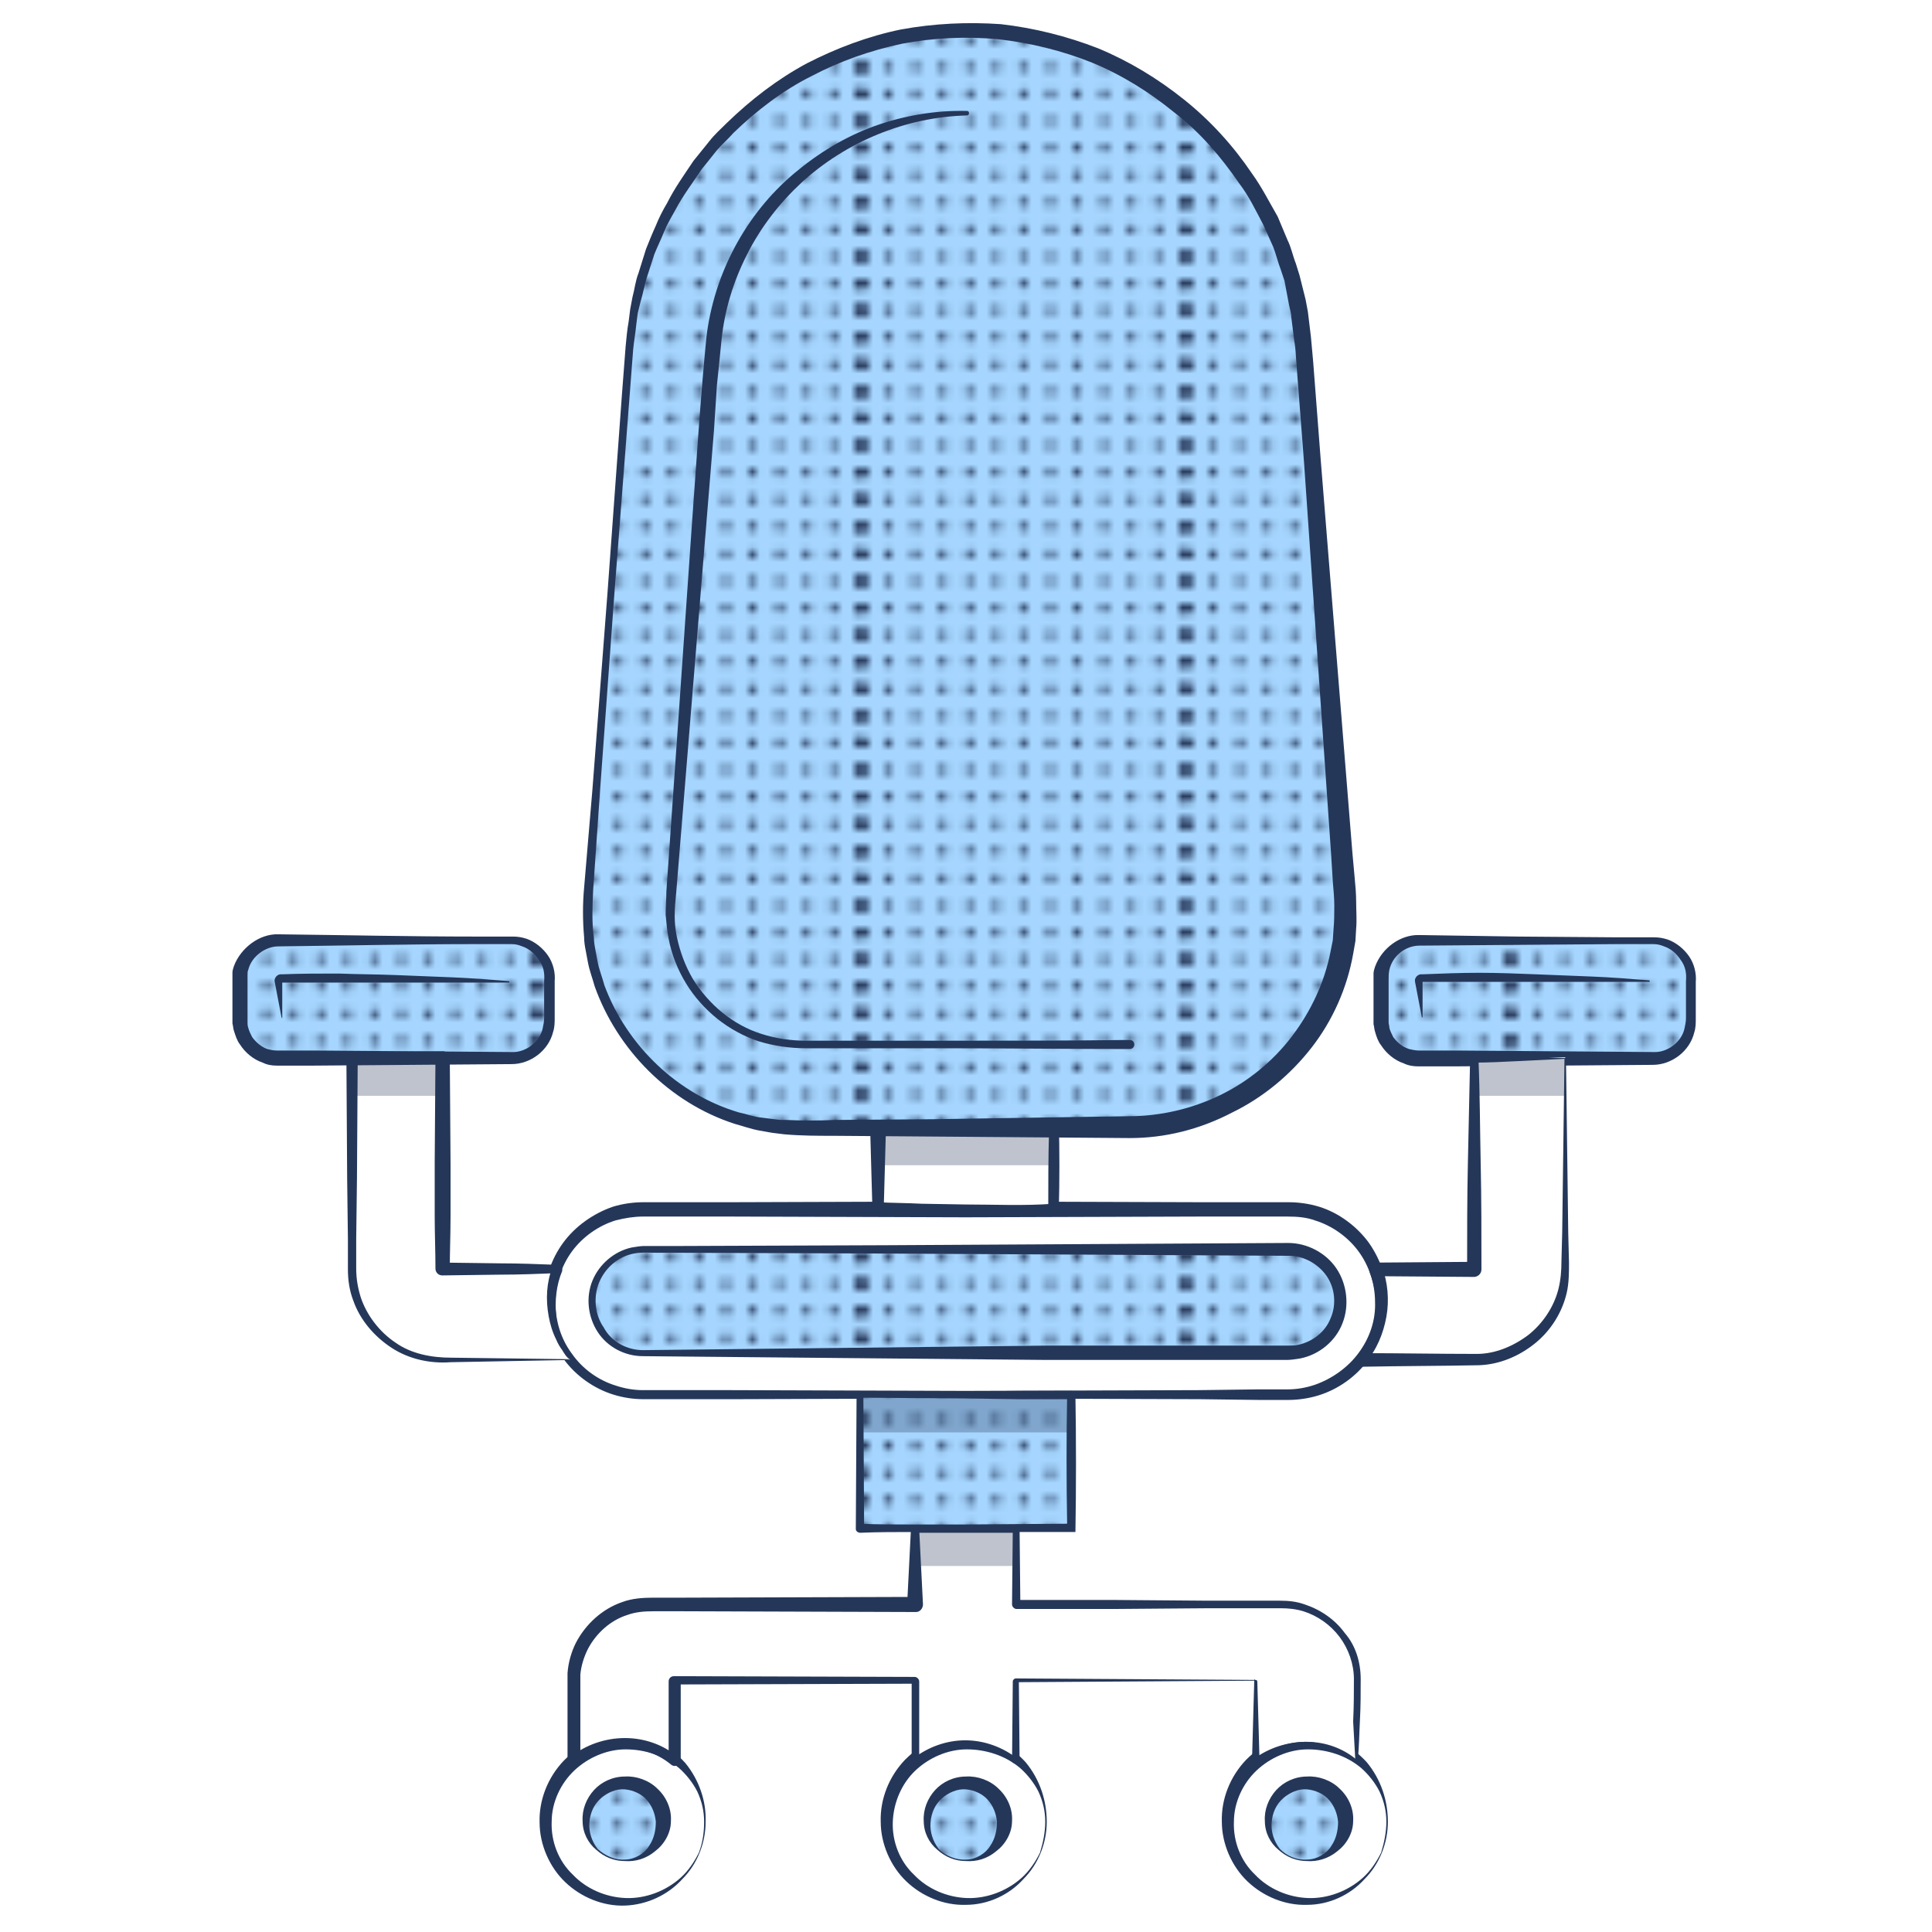 <?xml version="1.0" encoding="utf-8"?>
<!-- Generator: Adobe Illustrator 22.1.0, SVG Export Plug-In . SVG Version: 6.00 Build 0)  -->
<svg version="1.1" id="Layer_1" xmlns="http://www.w3.org/2000/svg" xmlns:xlink="http://www.w3.org/1999/xlink" x="0px" y="0px"
	 viewBox="0 0 256 256" style="enable-background:new 0 0 256 256;" xml:space="preserve">
<style type="text/css">
	.st0{fill:none;}
	.st1{fill:#253759;}
	.st2{clip-path:url(#SVGID_2_);fill:#253759;}
	.st3{clip-path:url(#SVGID_4_);fill:#253759;}
	.st4{fill:#FFFFFF;}
	.st5{fill:#A6D6FF;}
	.st6{fill:url(#SVGID_7_);}
	.st7{fill:url(#SVGID_8_);}
	.st8{fill:url(#SVGID_9_);}
	.st9{fill:url(#SVGID_10_);}
	.st10{fill:url(#SVGID_11_);}
	.st11{fill:url(#SVGID_12_);}
	.st12{opacity:0.3;fill:#253759;}
	.st13{fill:url(#SVGID_13_);}
	.st14{fill:url(#SVGID_14_);}
</style>
<pattern  x="-1656" y="-276" width="42.9" height="43" patternUnits="userSpaceOnUse" id="New_Pattern_Swatch_1" viewBox="43 -43 42.9 43" style="overflow:visible;">
	<g>
		<rect x="43" y="-43" class="st0" width="42.9" height="43"/>
		<g>
			<g>
				<circle class="st1" cx="85.9" cy="-41.2" r="0.6"/>
				<circle class="st1" cx="85.9" cy="-37.6" r="0.6"/>
				<circle class="st1" cx="85.9" cy="-34" r="0.6"/>
				<circle class="st1" cx="85.9" cy="-30.4" r="0.6"/>
				<circle class="st1" cx="85.9" cy="-26.9" r="0.6"/>
				<circle class="st1" cx="85.9" cy="-23.3" r="0.6"/>
				<circle class="st1" cx="85.9" cy="-19.7" r="0.6"/>
				<circle class="st1" cx="85.9" cy="-16.1" r="0.6"/>
				<circle class="st1" cx="85.9" cy="-12.6" r="0.6"/>
				<circle class="st1" cx="85.9" cy="-9" r="0.6"/>
				<circle class="st1" cx="85.9" cy="-5.4" r="0.6"/>
				<circle class="st1" cx="85.9" cy="-1.8" r="0.6"/>
				<circle class="st1" cx="85.8" cy="-41.2" r="0.6"/>
				<circle class="st1" cx="85.8" cy="-37.6" r="0.6"/>
				<circle class="st1" cx="85.8" cy="-34" r="0.6"/>
				<circle class="st1" cx="85.8" cy="-30.4" r="0.6"/>
				<circle class="st1" cx="85.8" cy="-26.9" r="0.6"/>
				<circle class="st1" cx="85.8" cy="-23.3" r="0.6"/>
				<circle class="st1" cx="85.8" cy="-19.7" r="0.6"/>
				<circle class="st1" cx="85.8" cy="-16.1" r="0.6"/>
				<circle class="st1" cx="85.8" cy="-12.6" r="0.6"/>
				<circle class="st1" cx="85.8" cy="-9" r="0.6"/>
				<circle class="st1" cx="85.8" cy="-5.4" r="0.6"/>
				<circle class="st1" cx="85.8" cy="-1.8" r="0.6"/>
			</g>
			<g>
				<defs>
					<rect id="SVGID_1_" x="85.8" y="-43" width="43" height="43"/>
				</defs>
				<clipPath id="SVGID_2_">
					<use xlink:href="#SVGID_1_"  style="overflow:visible;"/>
				</clipPath>
				<circle class="st2" cx="85.8" cy="-41.2" r="0.6"/>
				<circle class="st2" cx="85.8" cy="-37.6" r="0.6"/>
				<circle class="st2" cx="85.8" cy="-34" r="0.6"/>
				<circle class="st2" cx="85.8" cy="-30.4" r="0.6"/>
				<circle class="st2" cx="85.8" cy="-26.9" r="0.6"/>
				<circle class="st2" cx="85.8" cy="-23.3" r="0.6"/>
				<circle class="st2" cx="85.8" cy="-19.7" r="0.6"/>
				<circle class="st2" cx="85.8" cy="-16.1" r="0.6"/>
				<circle class="st2" cx="85.8" cy="-12.6" r="0.6"/>
				<circle class="st2" cx="85.8" cy="-9" r="0.6"/>
				<circle class="st2" cx="85.8" cy="-5.4" r="0.6"/>
				<circle class="st2" cx="85.8" cy="-1.8" r="0.6"/>
				<circle class="st2" cx="85.7" cy="-41.2" r="0.6"/>
				<circle class="st2" cx="85.7" cy="-37.6" r="0.6"/>
				<circle class="st2" cx="85.7" cy="-34" r="0.6"/>
				<circle class="st2" cx="85.7" cy="-30.4" r="0.6"/>
				<circle class="st2" cx="85.7" cy="-26.9" r="0.6"/>
				<circle class="st2" cx="85.7" cy="-23.3" r="0.6"/>
				<circle class="st2" cx="85.7" cy="-19.7" r="0.6"/>
				<circle class="st2" cx="85.7" cy="-16.1" r="0.6"/>
				<circle class="st2" cx="85.7" cy="-12.6" r="0.6"/>
				<circle class="st2" cx="85.7" cy="-9" r="0.6"/>
				<circle class="st2" cx="85.7" cy="-5.4" r="0.6"/>
				<circle class="st2" cx="85.7" cy="-1.8" r="0.6"/>
			</g>
		</g>
		<g>
			<g>
				<circle class="st1" cx="85.9" cy="-41.2" r="0.6"/>
				<circle class="st1" cx="85.9" cy="-37.6" r="0.6"/>
				<circle class="st1" cx="85.9" cy="-34" r="0.6"/>
				<circle class="st1" cx="85.9" cy="-30.4" r="0.6"/>
				<circle class="st1" cx="85.9" cy="-26.9" r="0.6"/>
				<circle class="st1" cx="85.9" cy="-23.3" r="0.6"/>
				<circle class="st1" cx="85.9" cy="-19.7" r="0.6"/>
				<circle class="st1" cx="85.9" cy="-16.1" r="0.6"/>
				<circle class="st1" cx="85.9" cy="-12.6" r="0.6"/>
				<circle class="st1" cx="85.9" cy="-9" r="0.6"/>
				<circle class="st1" cx="85.9" cy="-5.4" r="0.6"/>
				<circle class="st1" cx="85.9" cy="-1.8" r="0.6"/>
				<circle class="st1" cx="43" cy="-41.2" r="0.6"/>
				<circle class="st1" cx="46.5" cy="-41.2" r="0.6"/>
				<circle class="st1" cx="50.1" cy="-41.2" r="0.6"/>
				<circle class="st1" cx="53.7" cy="-41.2" r="0.6"/>
				<circle class="st1" cx="43" cy="-37.6" r="0.6"/>
				<circle class="st1" cx="46.5" cy="-37.6" r="0.6"/>
				<circle class="st1" cx="50.1" cy="-37.6" r="0.6"/>
				<circle class="st1" cx="53.7" cy="-37.6" r="0.6"/>
				<circle class="st1" cx="43" cy="-34" r="0.6"/>
				<circle class="st1" cx="46.5" cy="-34" r="0.6"/>
				<circle class="st1" cx="50.1" cy="-34" r="0.6"/>
				<circle class="st1" cx="53.7" cy="-34" r="0.6"/>
				<circle class="st1" cx="43" cy="-30.4" r="0.6"/>
				<circle class="st1" cx="46.5" cy="-30.4" r="0.6"/>
				<circle class="st1" cx="50.1" cy="-30.4" r="0.6"/>
				<circle class="st1" cx="53.7" cy="-30.4" r="0.6"/>
				<circle class="st1" cx="43" cy="-26.9" r="0.6"/>
				<circle class="st1" cx="46.5" cy="-26.9" r="0.6"/>
				<circle class="st1" cx="50.1" cy="-26.9" r="0.6"/>
				<circle class="st1" cx="53.7" cy="-26.9" r="0.6"/>
				<circle class="st1" cx="43" cy="-23.3" r="0.6"/>
				<circle class="st1" cx="46.5" cy="-23.3" r="0.6"/>
				<circle class="st1" cx="50.1" cy="-23.3" r="0.6"/>
				<circle class="st1" cx="53.7" cy="-23.3" r="0.6"/>
				<circle class="st1" cx="57.3" cy="-41.2" r="0.6"/>
				<circle class="st1" cx="60.8" cy="-41.2" r="0.6"/>
				<circle class="st1" cx="64.4" cy="-41.2" r="0.6"/>
				<circle class="st1" cx="68" cy="-41.2" r="0.6"/>
				<circle class="st1" cx="71.5" cy="-41.2" r="0.6"/>
				<circle class="st1" cx="57.3" cy="-37.6" r="0.6"/>
				<circle class="st1" cx="60.8" cy="-37.6" r="0.6"/>
				<circle class="st1" cx="64.4" cy="-37.6" r="0.6"/>
				<circle class="st1" cx="68" cy="-37.6" r="0.6"/>
				<circle class="st1" cx="71.5" cy="-37.6" r="0.6"/>
				<circle class="st1" cx="57.3" cy="-34" r="0.6"/>
				<circle class="st1" cx="60.8" cy="-34" r="0.6"/>
				<circle class="st1" cx="64.4" cy="-34" r="0.6"/>
				<circle class="st1" cx="68" cy="-34" r="0.6"/>
				<circle class="st1" cx="71.5" cy="-34" r="0.6"/>
				<circle class="st1" cx="57.3" cy="-30.4" r="0.6"/>
				<circle class="st1" cx="60.8" cy="-30.4" r="0.6"/>
				<circle class="st1" cx="64.4" cy="-30.4" r="0.6"/>
				<circle class="st1" cx="68" cy="-30.4" r="0.6"/>
				<circle class="st1" cx="71.5" cy="-30.4" r="0.6"/>
				<circle class="st1" cx="57.3" cy="-26.9" r="0.6"/>
				<circle class="st1" cx="60.8" cy="-26.9" r="0.6"/>
				<circle class="st1" cx="64.4" cy="-26.9" r="0.6"/>
				<circle class="st1" cx="68" cy="-26.9" r="0.6"/>
				<circle class="st1" cx="71.5" cy="-26.9" r="0.6"/>
				<circle class="st1" cx="57.3" cy="-23.3" r="0.6"/>
				<circle class="st1" cx="60.8" cy="-23.3" r="0.6"/>
				<circle class="st1" cx="64.4" cy="-23.3" r="0.6"/>
				<circle class="st1" cx="68" cy="-23.3" r="0.6"/>
				<circle class="st1" cx="71.5" cy="-23.3" r="0.6"/>
				<circle class="st1" cx="75.1" cy="-41.2" r="0.6"/>
				<circle class="st1" cx="78.7" cy="-41.2" r="0.6"/>
				<circle class="st1" cx="82.3" cy="-41.2" r="0.6"/>
				<circle class="st1" cx="85.8" cy="-41.2" r="0.6"/>
				<circle class="st1" cx="75.1" cy="-37.6" r="0.6"/>
				<circle class="st1" cx="78.7" cy="-37.6" r="0.6"/>
				<circle class="st1" cx="82.3" cy="-37.6" r="0.6"/>
				<circle class="st1" cx="85.8" cy="-37.6" r="0.6"/>
				<circle class="st1" cx="75.1" cy="-34" r="0.6"/>
				<circle class="st1" cx="78.7" cy="-34" r="0.6"/>
				<circle class="st1" cx="82.3" cy="-34" r="0.6"/>
				<circle class="st1" cx="85.8" cy="-34" r="0.6"/>
				<circle class="st1" cx="75.1" cy="-30.4" r="0.6"/>
				<circle class="st1" cx="78.7" cy="-30.4" r="0.6"/>
				<circle class="st1" cx="82.3" cy="-30.4" r="0.6"/>
				<circle class="st1" cx="85.8" cy="-30.4" r="0.6"/>
				<circle class="st1" cx="75.1" cy="-26.9" r="0.6"/>
				<circle class="st1" cx="78.7" cy="-26.9" r="0.6"/>
				<circle class="st1" cx="82.3" cy="-26.9" r="0.6"/>
				<circle class="st1" cx="85.8" cy="-26.9" r="0.6"/>
				<circle class="st1" cx="75.1" cy="-23.3" r="0.6"/>
				<circle class="st1" cx="78.7" cy="-23.3" r="0.6"/>
				<circle class="st1" cx="82.3" cy="-23.3" r="0.6"/>
				<circle class="st1" cx="85.8" cy="-23.3" r="0.6"/>
				<circle class="st1" cx="43" cy="-19.7" r="0.6"/>
				<circle class="st1" cx="46.5" cy="-19.7" r="0.6"/>
				<circle class="st1" cx="50.1" cy="-19.7" r="0.6"/>
				<circle class="st1" cx="53.7" cy="-19.7" r="0.6"/>
				<circle class="st1" cx="43" cy="-16.1" r="0.6"/>
				<circle class="st1" cx="46.5" cy="-16.1" r="0.6"/>
				<circle class="st1" cx="50.1" cy="-16.1" r="0.6"/>
				<circle class="st1" cx="53.7" cy="-16.1" r="0.6"/>
				<circle class="st1" cx="43" cy="-12.6" r="0.6"/>
				<circle class="st1" cx="46.5" cy="-12.6" r="0.6"/>
				<circle class="st1" cx="50.1" cy="-12.6" r="0.6"/>
				<circle class="st1" cx="53.7" cy="-12.6" r="0.6"/>
				<circle class="st1" cx="43" cy="-9" r="0.6"/>
				<circle class="st1" cx="46.5" cy="-9" r="0.6"/>
				<circle class="st1" cx="50.1" cy="-9" r="0.6"/>
				<circle class="st1" cx="53.7" cy="-9" r="0.6"/>
				<circle class="st1" cx="43" cy="-5.4" r="0.6"/>
				<circle class="st1" cx="46.5" cy="-5.4" r="0.6"/>
				<circle class="st1" cx="50.1" cy="-5.4" r="0.6"/>
				<circle class="st1" cx="53.7" cy="-5.4" r="0.6"/>
				<circle class="st1" cx="43" cy="-1.8" r="0.6"/>
				<circle class="st1" cx="46.5" cy="-1.8" r="0.6"/>
				<circle class="st1" cx="50.1" cy="-1.8" r="0.6"/>
				<circle class="st1" cx="53.7" cy="-1.8" r="0.6"/>
				<circle class="st1" cx="57.3" cy="-19.7" r="0.6"/>
				<circle class="st1" cx="60.8" cy="-19.7" r="0.6"/>
				<circle class="st1" cx="64.4" cy="-19.7" r="0.6"/>
				<circle class="st1" cx="68" cy="-19.7" r="0.6"/>
				<circle class="st1" cx="71.5" cy="-19.7" r="0.6"/>
				<circle class="st1" cx="57.3" cy="-16.1" r="0.6"/>
				<circle class="st1" cx="60.8" cy="-16.1" r="0.6"/>
				<circle class="st1" cx="64.4" cy="-16.1" r="0.6"/>
				<circle class="st1" cx="68" cy="-16.1" r="0.6"/>
				<circle class="st1" cx="71.5" cy="-16.1" r="0.6"/>
				<circle class="st1" cx="57.3" cy="-12.6" r="0.6"/>
				<circle class="st1" cx="60.8" cy="-12.6" r="0.6"/>
				<circle class="st1" cx="64.4" cy="-12.6" r="0.6"/>
				<circle class="st1" cx="68" cy="-12.6" r="0.6"/>
				<circle class="st1" cx="71.5" cy="-12.6" r="0.6"/>
				<circle class="st1" cx="57.3" cy="-9" r="0.6"/>
				<circle class="st1" cx="60.8" cy="-9" r="0.6"/>
				<circle class="st1" cx="64.4" cy="-9" r="0.6"/>
				<circle class="st1" cx="68" cy="-9" r="0.6"/>
				<circle class="st1" cx="71.5" cy="-9" r="0.6"/>
				<circle class="st1" cx="57.3" cy="-5.4" r="0.6"/>
				<circle class="st1" cx="60.8" cy="-5.4" r="0.6"/>
				<circle class="st1" cx="64.4" cy="-5.4" r="0.6"/>
				<circle class="st1" cx="68" cy="-5.4" r="0.6"/>
				<circle class="st1" cx="71.5" cy="-5.4" r="0.6"/>
				<circle class="st1" cx="57.3" cy="-1.8" r="0.6"/>
				<circle class="st1" cx="60.8" cy="-1.8" r="0.6"/>
				<circle class="st1" cx="64.4" cy="-1.8" r="0.6"/>
				<circle class="st1" cx="68" cy="-1.8" r="0.6"/>
				<circle class="st1" cx="71.5" cy="-1.8" r="0.6"/>
				<circle class="st1" cx="75.1" cy="-19.7" r="0.6"/>
				<circle class="st1" cx="78.7" cy="-19.7" r="0.6"/>
				<circle class="st1" cx="82.3" cy="-19.7" r="0.6"/>
				<circle class="st1" cx="85.8" cy="-19.7" r="0.6"/>
				<circle class="st1" cx="75.1" cy="-16.1" r="0.6"/>
				<circle class="st1" cx="78.7" cy="-16.1" r="0.6"/>
				<circle class="st1" cx="82.3" cy="-16.1" r="0.6"/>
				<circle class="st1" cx="85.8" cy="-16.1" r="0.6"/>
				<circle class="st1" cx="75.1" cy="-12.6" r="0.6"/>
				<circle class="st1" cx="78.7" cy="-12.6" r="0.6"/>
				<circle class="st1" cx="82.3" cy="-12.6" r="0.6"/>
				<circle class="st1" cx="85.8" cy="-12.6" r="0.6"/>
				<circle class="st1" cx="75.1" cy="-9" r="0.6"/>
				<circle class="st1" cx="78.7" cy="-9" r="0.6"/>
				<circle class="st1" cx="82.3" cy="-9" r="0.6"/>
				<circle class="st1" cx="85.8" cy="-9" r="0.6"/>
				<circle class="st1" cx="75.1" cy="-5.4" r="0.6"/>
				<circle class="st1" cx="78.7" cy="-5.4" r="0.6"/>
				<circle class="st1" cx="82.3" cy="-5.4" r="0.6"/>
				<circle class="st1" cx="85.8" cy="-5.4" r="0.6"/>
				<circle class="st1" cx="75.1" cy="-1.8" r="0.6"/>
				<circle class="st1" cx="78.7" cy="-1.8" r="0.6"/>
				<circle class="st1" cx="82.3" cy="-1.8" r="0.6"/>
				<circle class="st1" cx="85.8" cy="-1.8" r="0.6"/>
				<circle class="st1" cx="42.9" cy="-41.2" r="0.6"/>
				<circle class="st1" cx="42.9" cy="-37.6" r="0.6"/>
				<circle class="st1" cx="42.9" cy="-34" r="0.6"/>
				<circle class="st1" cx="42.9" cy="-30.4" r="0.6"/>
				<circle class="st1" cx="42.9" cy="-26.9" r="0.6"/>
				<circle class="st1" cx="42.9" cy="-23.3" r="0.6"/>
				<circle class="st1" cx="42.9" cy="-19.7" r="0.6"/>
				<circle class="st1" cx="42.9" cy="-16.1" r="0.6"/>
				<circle class="st1" cx="42.9" cy="-12.6" r="0.6"/>
				<circle class="st1" cx="42.9" cy="-9" r="0.6"/>
				<circle class="st1" cx="42.9" cy="-5.4" r="0.6"/>
				<circle class="st1" cx="42.9" cy="-1.8" r="0.6"/>
			</g>
			<g>
				<defs>
					<rect id="SVGID_3_" x="42.9" y="-43" width="43" height="43"/>
				</defs>
				<clipPath id="SVGID_4_">
					<use xlink:href="#SVGID_3_"  style="overflow:visible;"/>
				</clipPath>
				<circle class="st3" cx="42.9" cy="-41.2" r="0.6"/>
				<circle class="st3" cx="42.9" cy="-37.6" r="0.6"/>
				<circle class="st3" cx="42.9" cy="-34" r="0.6"/>
				<circle class="st3" cx="42.9" cy="-30.4" r="0.6"/>
				<circle class="st3" cx="42.9" cy="-26.9" r="0.6"/>
				<circle class="st3" cx="42.9" cy="-23.3" r="0.6"/>
				<circle class="st3" cx="42.9" cy="-19.7" r="0.6"/>
				<circle class="st3" cx="42.9" cy="-16.1" r="0.6"/>
				<circle class="st3" cx="42.9" cy="-12.6" r="0.6"/>
				<circle class="st3" cx="42.9" cy="-9" r="0.6"/>
				<circle class="st3" cx="42.9" cy="-5.4" r="0.6"/>
				<circle class="st3" cx="42.9" cy="-1.8" r="0.6"/>
				<circle class="st3" cx="42.8" cy="-41.2" r="0.6"/>
				<circle class="st3" cx="42.8" cy="-37.6" r="0.6"/>
				<circle class="st3" cx="42.8" cy="-34" r="0.6"/>
				<circle class="st3" cx="42.8" cy="-30.4" r="0.6"/>
				<circle class="st3" cx="42.8" cy="-26.9" r="0.6"/>
				<circle class="st3" cx="42.8" cy="-23.3" r="0.6"/>
				<circle class="st3" cx="42.8" cy="-19.7" r="0.6"/>
				<circle class="st3" cx="42.8" cy="-16.1" r="0.6"/>
				<circle class="st3" cx="42.8" cy="-12.6" r="0.6"/>
				<circle class="st3" cx="42.8" cy="-9" r="0.6"/>
				<circle class="st3" cx="42.8" cy="-5.4" r="0.6"/>
				<circle class="st3" cx="42.8" cy="-1.8" r="0.6"/>
			</g>
		</g>
		<g>
			<g>
				<circle class="st1" cx="43" cy="-41.2" r="0.6"/>
				<circle class="st1" cx="43" cy="-37.6" r="0.6"/>
				<circle class="st1" cx="43" cy="-34" r="0.6"/>
				<circle class="st1" cx="43" cy="-30.4" r="0.6"/>
				<circle class="st1" cx="43" cy="-26.9" r="0.6"/>
				<circle class="st1" cx="43" cy="-23.3" r="0.6"/>
				<circle class="st1" cx="43" cy="-19.7" r="0.6"/>
				<circle class="st1" cx="43" cy="-16.1" r="0.6"/>
				<circle class="st1" cx="43" cy="-12.6" r="0.6"/>
				<circle class="st1" cx="43" cy="-9" r="0.6"/>
				<circle class="st1" cx="43" cy="-5.4" r="0.6"/>
				<circle class="st1" cx="43" cy="-1.8" r="0.6"/>
				<circle class="st1" cx="42.9" cy="-41.2" r="0.6"/>
				<circle class="st1" cx="42.9" cy="-37.6" r="0.6"/>
				<circle class="st1" cx="42.9" cy="-34" r="0.6"/>
				<circle class="st1" cx="42.9" cy="-30.4" r="0.6"/>
				<circle class="st1" cx="42.9" cy="-26.9" r="0.6"/>
				<circle class="st1" cx="42.9" cy="-23.3" r="0.6"/>
				<circle class="st1" cx="42.9" cy="-19.7" r="0.6"/>
				<circle class="st1" cx="42.9" cy="-16.1" r="0.6"/>
				<circle class="st1" cx="42.9" cy="-12.6" r="0.6"/>
				<circle class="st1" cx="42.9" cy="-9" r="0.6"/>
				<circle class="st1" cx="42.9" cy="-5.4" r="0.6"/>
				<circle class="st1" cx="42.9" cy="-1.8" r="0.6"/>
			</g>
			<g>
				<defs>
					<rect id="SVGID_5_" y="-43" width="43" height="43"/>
				</defs>
				<clipPath id="SVGID_6_">
					<use xlink:href="#SVGID_5_"  style="overflow:visible;"/>
				</clipPath>
			</g>
		</g>
	</g>
</pattern>
<g>
	<g>
		<path class="st4" d="M93.4,241.4c0,5.9-4.7,10.6-10.6,10.6c-5.8,0-10.6-4.7-10.6-10.6c0-3.3,1.5-6.3,3.9-8.2
			c1.8-1.5,4.1-2.4,6.7-2.4s4.8,0.9,6.7,2.4C91.9,235.1,93.4,238.1,93.4,241.4z"/>
		<path class="st1" d="M93.5,241.4c0,2.8-1.1,5.6-3.1,7.6c-1.9,2.1-4.7,3.4-7.6,3.5c-2.9,0.1-5.8-1.1-7.9-3.1c-2.1-2-3.4-5-3.4-7.9
			c-0.1-3,1.1-6,3.2-8.2c1.1-1.1,2.3-2,3.7-2.6c1.4-0.6,2.9-0.9,4.5-0.8c1.5,0,3,0.4,4.4,1c1.4,0.7,2.5,1.6,3.5,2.7
			C92.6,235.8,93.6,238.6,93.5,241.4z M93.3,241.4c0-1.4-0.3-2.7-0.9-4c-0.6-1.2-1.5-2.3-2.4-3.1c-2-1.7-4.6-2.5-7.1-2.5
			c-2.5,0-5,1.1-6.8,2.8c-1.8,1.7-3,4.2-3,6.8c-0.1,2.6,0.9,5.2,2.8,7c1.8,1.9,4.4,3,7,3.1c2.6,0.1,5.3-0.9,7.3-2.7
			c1-0.9,1.8-2.1,2.4-3.3C93.1,244.2,93.3,242.8,93.3,241.4z"/>
	</g>
	<g>
		<path class="st4" d="M138.6,241.4c0,5.9-4.7,10.6-10.6,10.6c-5.9,0-10.6-4.7-10.6-10.6c0-3.3,1.5-6.3,3.9-8.2
			c1.8-1.5,4.1-2.4,6.7-2.4c2.5,0,4.8,0.9,6.7,2.4C137.1,235.1,138.6,238.1,138.6,241.4z"/>
		<path class="st1" d="M138.7,241.4c0,2.8-1.1,5.6-3.1,7.6c-1.9,2.1-4.7,3.4-7.6,3.4c-2.9,0.1-5.8-1.1-7.9-3.1c-2.1-2-3.4-5-3.4-7.9
			c-0.1-3,1.1-6,3.2-8.2c1.1-1.1,2.3-2,3.7-2.6c1.4-0.6,2.9-0.9,4.4-0.8c1.5,0,3,0.4,4.4,1c1.3,0.7,2.5,1.6,3.5,2.7
			C137.8,235.8,138.7,238.6,138.7,241.4z M138.5,241.4c0-1.4-0.3-2.7-0.9-4c-0.6-1.2-1.5-2.3-2.4-3.1c-2-1.7-4.6-2.5-7.1-2.5
			c-2.5,0-5,1.1-6.8,2.8c-1.8,1.7-2.9,4.2-3,6.8c-0.1,2.6,0.9,5.2,2.8,7c1.8,1.9,4.4,3,7,3.1c2.6,0.1,5.3-0.9,7.3-2.7
			c1-0.9,1.8-2.1,2.4-3.3C138.2,244.2,138.5,242.8,138.5,241.4z"/>
	</g>
	<g>
		<path class="st4" d="M183.8,241.4c0,5.9-4.7,10.6-10.6,10.6c-5.9,0-10.6-4.7-10.6-10.6c0-3.3,1.5-6.3,3.9-8.2
			c1.8-1.5,4.1-2.4,6.7-2.4c2.5,0,4.8,0.9,6.7,2.4C182.2,235.1,183.8,238.1,183.8,241.4z"/>
		<path class="st1" d="M183.9,241.4c0,2.8-1.1,5.6-3.1,7.6c-1.9,2.1-4.7,3.4-7.6,3.4c-2.9,0.1-5.8-1.1-7.9-3.1c-2.1-2-3.4-5-3.4-7.9
			c-0.1-3,1.1-6,3.2-8.2c1.1-1.1,2.3-2,3.7-2.6c1.4-0.6,2.9-0.9,4.4-0.8c1.5,0,3,0.4,4.4,1c1.3,0.7,2.5,1.6,3.5,2.7
			C183,235.8,183.9,238.6,183.9,241.4z M183.7,241.4c0-1.4-0.3-2.7-0.9-4c-0.6-1.2-1.5-2.3-2.4-3.1c-2-1.7-4.6-2.5-7.1-2.5
			c-2.5,0-5,1.1-6.8,2.8c-1.8,1.7-3,4.2-3,6.8c-0.1,2.6,0.9,5.2,2.8,7c1.8,1.9,4.4,3,7,3.1c2.6,0.1,5.3-0.9,7.3-2.7
			c1-0.9,1.8-2.1,2.4-3.3C183.4,244.2,183.7,242.8,183.7,241.4z"/>
	</g>
	<path class="st5" d="M82.8,246.5c-2.8,0-5.1-2.3-5.1-5.1c0-1.6,0.7-3,1.9-4c0.7-0.5,1.7-1.1,3.2-1.1c1.2,0,2.3,0.4,3.2,1.1
		c1.2,1,1.9,2.4,1.9,4C88,244.2,85.7,246.5,82.8,246.5z"/>
	<path class="st5" d="M128,246.5c-2.8,0-5.1-2.3-5.1-5.1c0-1.6,0.7-3,1.9-4c0.7-0.5,1.7-1.1,3.2-1.1c1.2,0,2.3,0.4,3.2,1.1
		c1.2,1,1.9,2.4,1.9,4C133.1,244.2,130.8,246.5,128,246.5z"/>
	<path class="st5" d="M173.2,246.5c-2.8,0-5.1-2.3-5.1-5.1c0-1.6,0.7-3,1.9-4c0.7-0.5,1.7-1.1,3.2-1.1c1.2,0,2.3,0.4,3.2,1.1
		c1.2,1,1.9,2.4,1.9,4C178.3,244.2,176,246.5,173.2,246.5z"/>
	<g>
		<pattern  id="SVGID_7_" xlink:href="#New_Pattern_Swatch_1" patternTransform="matrix(1 0 0 1 7.2 1.334925e-04)">
		</pattern>
		<path class="st6" d="M82.8,246.5c-2.8,0-5.1-2.3-5.1-5.1c0-1.6,0.7-3,1.9-4c0.7-0.5,1.7-1.1,3.2-1.1c1.2,0,2.3,0.4,3.2,1.1
			c1.2,1,1.9,2.4,1.9,4C88,244.2,85.7,246.5,82.8,246.5z"/>
		<path class="st1" d="M82.8,246.6c-1.4,0-2.7-0.5-3.8-1.5c-1.1-0.9-1.8-2.3-1.8-3.8c-0.1-1.5,0.5-3,1.5-4.1c1-1.1,2.5-1.8,4.1-1.8
			c1.5-0.1,3.2,0.5,4.3,1.6c1.2,1.1,1.9,2.7,1.8,4.3c0,1.6-0.9,3.1-2.1,4C85.6,246.3,84.2,246.7,82.8,246.6z M82.8,246.4
			c1.3,0,2.6-0.8,3.2-1.8c0.7-1,0.9-2.2,0.9-3.2c-0.1-1.1-0.5-2.1-1.2-2.9c-0.7-0.8-1.8-1.3-2.9-1.4c-1.1-0.1-2.3,0.4-3.2,1.2
			c-0.9,0.8-1.4,1.9-1.5,3.2c-0.1,1.2,0.3,2.5,1.1,3.5C80.2,245.9,81.5,246.5,82.8,246.4z"/>
	</g>
	<g>
		<pattern  id="SVGID_8_" xlink:href="#New_Pattern_Swatch_1" patternTransform="matrix(1 0 0 1 7.2 0)">
		</pattern>
		<path class="st7" d="M128,246.5c-2.8,0-5.1-2.3-5.1-5.1c0-1.6,0.7-3,1.9-4c0.7-0.5,1.7-1.1,3.2-1.1c1.2,0,2.3,0.4,3.2,1.1
			c1.2,1,1.9,2.4,1.9,4C133.1,244.2,130.8,246.5,128,246.5z"/>
		<path class="st1" d="M128,246.6c-1.4,0-2.7-0.5-3.8-1.5c-1.1-0.9-1.8-2.3-1.8-3.8c-0.1-1.5,0.5-3,1.5-4.1c1-1.1,2.5-1.8,4.1-1.8
			c1.5-0.1,3.2,0.5,4.3,1.6c1.2,1.1,1.9,2.7,1.8,4.3c0,1.6-0.9,3.1-2.1,4C130.8,246.3,129.4,246.7,128,246.6z M128,246.4
			c1.3,0,2.6-0.8,3.2-1.8c0.7-1,0.9-2.2,0.9-3.2c-0.1-1.1-0.5-2.1-1.2-2.9c-0.7-0.8-1.8-1.3-2.9-1.4c-1.1-0.1-2.3,0.4-3.2,1.2
			c-0.9,0.8-1.4,1.9-1.5,3.2c-0.1,1.2,0.3,2.5,1.1,3.5C125.3,245.9,126.7,246.5,128,246.4z"/>
	</g>
	<g>
		<pattern  id="SVGID_9_" xlink:href="#New_Pattern_Swatch_1" patternTransform="matrix(1 0 0 1 7.798 1.334925e-04)">
		</pattern>
		<path class="st8" d="M173.2,246.5c-2.8,0-5.1-2.3-5.1-5.1c0-1.6,0.7-3,1.9-4c0.7-0.5,1.7-1.1,3.2-1.1c1.2,0,2.3,0.4,3.2,1.1
			c1.2,1,1.9,2.4,1.9,4C178.3,244.2,176,246.5,173.2,246.5z"/>
		<path class="st1" d="M173.2,246.6c-1.4,0-2.7-0.5-3.8-1.5c-1.1-0.9-1.8-2.3-1.8-3.8c-0.1-1.5,0.5-3,1.5-4.1c1-1.1,2.5-1.8,4.1-1.8
			c1.5-0.1,3.2,0.5,4.3,1.6c1.2,1.1,1.9,2.7,1.8,4.3c0,1.6-0.9,3.1-2.1,4C176,246.3,174.5,246.7,173.2,246.6z M173.2,246.4
			c1.3,0,2.6-0.8,3.2-1.8c0.7-1,0.9-2.2,0.9-3.2c-0.1-1.1-0.5-2.1-1.2-2.9c-0.7-0.8-1.8-1.3-2.9-1.4c-1.1-0.1-2.3,0.4-3.2,1.2
			c-0.9,0.8-1.4,1.9-1.5,3.2c-0.1,1.2,0.3,2.5,1.1,3.5C170.5,245.9,171.8,246.5,173.2,246.4z"/>
	</g>
	<g>
		<path class="st4" d="M183.1,172.5c0,2.9-1,5.6-2.7,7.7c-0.3,0.4-0.6,0.7-0.9,1c-2.2,2.2-5.3,3.6-8.7,3.6H85.2
			c-3.9,0-7.3-1.8-9.6-4.6c-1.7-2.1-2.7-4.8-2.7-7.7c0-1.5,0.3-3,0.8-4.4c0.6-1.6,1.6-3.1,2.8-4.3c2.2-2.2,5.3-3.6,8.7-3.6h85.6
			c5.3,0,9.7,3.3,11.5,7.9C182.8,169.5,183.1,171,183.1,172.5z"/>
		<path class="st1" d="M183.9,172.5c0,2.8-0.9,5.5-2.6,7.7c-1.6,2.2-4,3.9-6.6,4.7c-1.3,0.4-2.7,0.6-4,0.6l-3.9,0l-7.8-0.1l-31-0.1
			l-31,0.1l-7.8,0l-3.9,0c-1.4,0-2.7-0.2-4-0.6c-2.6-0.8-5-2.5-6.6-4.7c-1.6-2.2-2.5-4.9-2.6-7.7c0-2.8,0.9-5.5,2.5-7.7
			c1.6-2.2,4-3.9,6.6-4.8c1.3-0.4,2.7-0.6,4.1-0.6l3.9,0l7.8,0l31-0.1l31,0.1l7.8,0l3.9,0c1.4,0,2.8,0.2,4.1,0.6
			c2.6,0.8,5,2.6,6.6,4.8C183,167,183.9,169.7,183.9,172.5z M182.2,172.5c0-2.4-0.8-4.8-2.2-6.7c-1.4-1.9-3.5-3.4-5.8-4.1
			c-1.1-0.4-2.3-0.5-3.6-0.5l-3.9,0l-7.8,0l-31,0.1l-31-0.1l-7.8,0l-3.9,0c-1.2,0-2.4,0.2-3.6,0.5c-2.3,0.7-4.4,2.2-5.8,4.1
			c-1.4,1.9-2.2,4.3-2.2,6.8c0,2.4,0.7,4.8,2.2,6.8c1.4,2,3.5,3.5,5.8,4.2c1.2,0.4,2.4,0.6,3.6,0.6l3.9,0l7.8,0l31,0.1l31-0.1
			l7.8-0.1l3.9,0c1.2,0,2.4-0.2,3.6-0.6c2.3-0.8,4.4-2.3,5.8-4.2C181.5,177.3,182.3,174.9,182.2,172.5z"/>
	</g>
	<path class="st5" d="M85.2,179.3c-2.1,0-4-0.9-5.3-2.6c-1-1.2-1.5-2.7-1.5-4.3c0-0.8,0.1-1.6,0.4-2.4c0.3-0.9,0.9-1.7,1.6-2.4
		c1.3-1.3,3-2,4.8-2h85.6c2.8,0,5.4,1.8,6.4,4.4c0.3,0.8,0.4,1.6,0.4,2.4c0,1.5-0.5,3.1-1.5,4.3c-0.2,0.2-0.3,0.4-0.5,0.6
		c-1.3,1.3-3,2-4.8,2H85.2z"/>
	<path class="st5" d="M36.9,124.6h31c2.8,0,5,2.2,5,5v5.6c0,2.8-2.2,5-5,5h-31c-2.8,0-5-2.2-5-5v-5.6
		C31.9,126.8,34.2,124.6,36.9,124.6z"/>
	<path class="st5" d="M188.1,124.6h31c2.8,0,5,2.2,5,5v5.6c0,2.8-2.2,5-5,5h-31c-2.8,0-5-2.2-5-5v-5.6
		C183.1,126.8,185.3,124.6,188.1,124.6z"/>
	<rect x="114" y="184.8" class="st5" width="27.9" height="17.7"/>
	<path class="st5" d="M149.7,149.4h-43.5c-16.5,0-29.6-14.1-28.4-30.6l5.5-73.5C85.2,22,104.6,4,128,4h0c23.4,0,42.8,18,44.6,41.3
		l5.5,73.5C179.3,135.3,166.3,149.4,149.7,149.4z"/>
	<g>
		<pattern  id="SVGID_10_" xlink:href="#New_Pattern_Swatch_1" patternTransform="matrix(1 0 0 1 7.2 0)">
		</pattern>
		<path class="st9" d="M85.2,179.3c-2.1,0-4-0.9-5.3-2.6c-1-1.2-1.5-2.7-1.5-4.3c0-0.8,0.1-1.6,0.4-2.4c0.3-0.9,0.9-1.7,1.6-2.4
			c1.3-1.3,3-2,4.8-2h85.6c2.8,0,5.4,1.8,6.4,4.4c0.3,0.8,0.4,1.6,0.4,2.4c0,1.5-0.5,3.1-1.5,4.3c-0.2,0.2-0.3,0.4-0.5,0.6
			c-1.3,1.3-3,2-4.8,2H85.2z"/>
		<path class="st1" d="M85.2,179.7c-2.4,0-4.7-1.2-6-3.2c-1.3-2-1.6-4.6-0.7-6.8c0.9-2.2,2.9-3.9,5.2-4.4c0.6-0.1,1.2-0.2,1.7-0.2
			l1.7,0l3.3,0l26.8-0.1l53.5-0.3c2.5,0,5,1.3,6.4,3.4c1.4,2.1,1.7,4.9,0.8,7.2c-0.9,2.4-3.1,4.2-5.6,4.7c-0.6,0.1-1.3,0.2-1.8,0.2
			l-1.7,0l-3.3,0l-26.8,0L85.2,179.7z M85.2,178.9l53.5-0.6l26.8,0l3.3,0l1.7,0c0.6,0,1,0,1.5-0.1c1.9-0.4,3.6-1.7,4.3-3.5
			c0.8-1.8,0.6-4-0.5-5.6c-1.1-1.6-3-2.7-5-2.7l-53.5-0.3l-26.8-0.1l-3.3,0c-1.1,0-2.2-0.1-3.2,0.1c-2.1,0.4-3.8,1.9-4.6,3.8
			c-0.8,1.9-0.6,4.3,0.6,6C81,177.8,83.1,178.9,85.2,178.9z"/>
	</g>
	<g>
		<path class="st4" d="M75.6,180.2h-17c-6.6,0-12-5.4-12-12v-27.9h12v27.9h15.1c-0.5,1.4-0.8,2.8-0.8,4.4
			C72.9,175.4,73.9,178.1,75.6,180.2z"/>
		<path class="st1" d="M75.7,180.2l-16,0.3c-2.7,0.2-5.5-0.4-7.8-1.9c-2.3-1.5-4.2-3.7-5.1-6.3c-0.5-1.3-0.7-2.7-0.7-4.1l0-4l-0.1-8
			l-0.1-16c0-0.4,0.3-0.8,0.8-0.8l0,0l12-0.1c0.5,0,0.9,0.4,0.9,0.9v0l0,0l0.1,14l0,7c0,2.3-0.1,4.7-0.1,7l-0.9-0.9l7.6,0.1
			c2.5,0,5,0.1,7.6,0.2l0,0c0.3,0,0.6,0.3,0.6,0.6c0,0.1,0,0.1,0,0.2c-0.8,1.9-1,4-0.8,6c0.1,1,0.4,2,0.7,3c0.2,0.5,0.4,1,0.7,1.4
			C75.1,179.3,75.4,179.6,75.7,180.2z M75.5,180.1c-0.4-0.2-0.7-0.7-1-1.2c-0.3-0.4-0.6-0.9-0.8-1.4c-0.5-1-0.8-2-1-3.1
			c-0.4-2.2-0.3-4.4,0.5-6.5l0.6,0.8c-2.5,0.1-5,0.2-7.6,0.2l-7.6,0.1c-0.5,0-0.9-0.4-0.9-0.9l0,0l0,0c0-2.3-0.1-4.7-0.1-7l0-7
			l0.1-14l0.9,0.9l-12-0.1l0.8-0.8l-0.1,16l-0.1,8l0,4c0,1.3,0.2,2.5,0.6,3.8c0.8,2.4,2.5,4.6,4.6,6c2.1,1.5,4.8,2,7.4,2L75.5,180.1
			z"/>
	</g>
	<g>
		<pattern  id="SVGID_11_" xlink:href="#New_Pattern_Swatch_1" patternTransform="matrix(1 0 0 1 7.2 0)">
		</pattern>
		<path class="st10" d="M36.9,124.6h31c2.8,0,5,2.2,5,5v5.6c0,2.8-2.2,5-5,5h-31c-2.8,0-5-2.2-5-5v-5.6
			C31.9,126.8,34.2,124.6,36.9,124.6z"/>
		<path class="st1" d="M36.9,123.8c8.7,0.1,17.4,0.3,26.2,0.3l3.3,0l1.6,0c0.6,0,1.2,0.1,1.8,0.3c1.1,0.4,2.1,1.2,2.8,2.2
			c0.7,1,1,2.3,0.9,3.4l0,3.3l0,1.6c0,0.5,0,1.2-0.2,1.8c-0.6,2.5-3,4.3-5.5,4.3l-13.1,0.1l-13.1,0.1l-3.3,0l-1.6,0
			c-0.7,0-1.3-0.1-1.9-0.4c-1.2-0.4-2.3-1.3-3-2.4c-0.4-0.5-0.6-1.2-0.8-1.8c-0.1-0.3-0.1-0.6-0.2-1l0-0.5l0-0.4l0-3.3l0-1.6
			c0-0.3,0-0.6,0-0.9c0-0.3,0.1-0.6,0.2-0.9C31.9,125.6,34.4,123.7,36.9,123.8z M36.9,125.4c-1.8,0-3.6,1.4-4,3.1
			c-0.1,0.2-0.1,0.4-0.1,0.7c0,0.2,0,0.4,0,0.7l0,1.6l0,3.3l0,0.4l0,0.3c0,0.2,0,0.4,0.1,0.7c0.1,0.4,0.3,0.8,0.5,1.2
			c0.5,0.7,1.2,1.3,2,1.6c0.4,0.1,0.8,0.2,1.3,0.2l1.6,0l3.3,0l13.1,0.1l13.1,0.1c1.8,0.1,3.7-1.3,4.1-3.1c0.1-0.5,0.2-0.9,0.2-1.4
			l0-1.6l0-3.3c0.1-1.1-0.1-2-0.7-2.8c-0.5-0.8-1.3-1.5-2.2-1.8c-0.5-0.2-0.9-0.3-1.4-0.3l-1.6,0l-3.3,0
			C54.4,125.1,45.7,125.3,36.9,125.4z"/>
	</g>
	<g>
		<path class="st1" d="M37.3,134.8l-0.9-4.7c-0.1-0.4,0.2-0.9,0.7-1c0,0,0.1,0,0.1,0l0.2,0c2.5-0.1,5-0.1,7.5-0.1
			c2.5,0.1,5,0.1,7.5,0.2c2.5,0.1,5,0.2,7.5,0.3c2.5,0.1,5,0.3,7.5,0.5l0,0c0.1,0,0.1,0.1,0.1,0.1c0,0.1,0,0.1-0.1,0.1l-30.1,0
			l0.1-0.1l0,4.7c0,0.1,0,0.1-0.1,0.1C37.4,134.9,37.3,134.8,37.3,134.8L37.3,134.8z"/>
	</g>
	<g>
		<pattern  id="SVGID_12_" xlink:href="#New_Pattern_Swatch_1" patternTransform="matrix(1 0 0 1 7.2 0)">
		</pattern>
		<path class="st11" d="M188.1,124.6h31c2.8,0,5,2.2,5,5v5.6c0,2.8-2.2,5-5,5h-31c-2.8,0-5-2.2-5-5v-5.6
			C183.1,126.8,185.3,124.6,188.1,124.6z"/>
		<path class="st1" d="M188.1,123.9l13.1,0.2l13.1,0.1l3.3,0l1.6,0c0.6,0,1.2,0.1,1.8,0.3c1.1,0.4,2.1,1.2,2.8,2.2
			c0.7,1,1,2.3,0.9,3.4l0,3.3l0,1.6c0,0.5,0,1.2-0.2,1.8c-0.6,2.5-3,4.3-5.5,4.3l-13.1,0.1l-13.1,0.1l-3.3,0l-1.6,0
			c-0.6,0-1.3-0.1-1.9-0.4c-1.2-0.4-2.3-1.3-3-2.4c-0.4-0.5-0.6-1.1-0.8-1.8c-0.1-0.3-0.1-0.6-0.2-1l0-0.5l0-0.4l0-3.3l0-1.6
			c0-0.3,0-0.6,0-0.9c0-0.3,0.1-0.6,0.2-0.9C183.1,125.6,185.6,123.8,188.1,123.9z M188.1,125.3c-1.9,0-3.6,1.4-4,3.2
			c-0.1,0.5-0.1,0.8-0.1,1.4l0,1.6l0,3.3l0,0.4l0,0.3c0,0.2,0.1,0.4,0.1,0.7c0.1,0.4,0.3,0.8,0.5,1.2c0.5,0.7,1.2,1.3,2.1,1.6
			c0.4,0.1,0.9,0.2,1.3,0.2l1.6,0l3.3,0l13.1,0.1l13.1,0.1c1.8,0.1,3.7-1.3,4.1-3.1c0.1-0.5,0.2-0.9,0.2-1.4l0-1.6l0-3.3
			c0.1-1.1-0.1-2-0.7-2.8c-0.5-0.8-1.3-1.5-2.2-1.8c-0.5-0.2-0.9-0.3-1.4-0.3l-1.6,0l-3.3,0l-13.1,0.1L188.1,125.3z"/>
	</g>
	<g>
		<path class="st1" d="M188.4,134.8l-0.9-4.7c-0.1-0.4,0.2-0.9,0.7-1c0,0,0.1,0,0.1,0l0.2,0c2.5-0.1,5-0.2,7.5-0.2
			c2.5,0,5,0.1,7.5,0.2c2.5,0.1,5,0.2,7.5,0.3c2.5,0.1,5,0.3,7.5,0.5l0,0c0.1,0,0.1,0.1,0.1,0.1c0,0.1,0,0.1-0.1,0.1l-30.1,0
			l0.1-0.1l0,4.7c0,0.1,0,0.1-0.1,0.1C188.5,134.9,188.5,134.8,188.4,134.8L188.4,134.8z"/>
	</g>
	<g>
		<path class="st4" d="M207.4,140.2v27.9c0,6.6-5.4,12-12,12h-15c1.7-2.1,2.7-4.8,2.7-7.7c0-1.5-0.3-3-0.8-4.4h13.1v-27.9H207.4z"/>
		<path class="st1" d="M207.5,140.2l0.2,15.4l0.1,7.8l0.1,3.9c0,1.3,0,2.7-0.3,4c-0.6,2.6-2.1,5-4.2,6.7c-2.1,1.7-4.7,2.8-7.4,2.9
			c-5.2,0.1-10.3,0.1-15.5,0.2c-0.4,0-0.8-0.3-0.8-0.8c0-0.2,0.1-0.4,0.2-0.5l0,0c1.2-1.6,2-3.5,2.3-5.4c0.3-2,0-4-0.7-5.8
			c-0.2-0.5,0-1,0.5-1.2c0.1,0,0.2-0.1,0.3-0.1l0,0l13.1-0.1l-1,1c0-4.7,0-9.3,0.1-14c0.1-4.7,0.2-9.3,0.3-14l0,0
			c0-0.3,0.3-0.6,0.6-0.5c2.1,0.1,4.1,0.1,6.2,0.2L207.5,140.2z M207.3,140.3l-6.1,0.3c-2,0.1-3.9,0.2-5.9,0.2l0.6-0.6
			c0.2,4.7,0.2,9.3,0.3,14c0.1,4.7,0.1,9.3,0.1,14l0,0c0,0.6-0.5,1-1,1l0,0l-13.1-0.1l0.9-1.3c0.8,2.1,1,4.5,0.6,6.7
			c-0.4,2.2-1.3,4.4-2.8,6.1l-0.6-1.3c5.1,0,10.3,0.1,15.4,0.1c2.4,0,4.8-1,6.8-2.5c1.9-1.5,3.4-3.7,4-6.1c0.3-1.2,0.4-2.4,0.4-3.7
			l0.1-3.8l0.1-7.7L207.3,140.3z"/>
	</g>
	<rect x="46.5" y="140.2" class="st12" width="12" height="5"/>
	<rect x="195.4" y="140.2" class="st12" width="12" height="5"/>
	<g>
		<rect x="116.3" y="149.4" class="st4" width="23.3" height="10.8"/>
		<path class="st1" d="M140.3,148.7c0.1,3.8,0.1,7.7,0,11.5l0,0.1c0,0.3-0.3,0.6-0.6,0.6l0,0c-3.9-0.3-7.8-0.1-11.7-0.1l-5.8,0.1
			c-1.9,0-3.9,0.1-5.8,0.2c-0.4,0-0.8-0.3-0.8-0.8v0l0,0l-0.3-10.8c0-0.6,0.4-1,1-1.1l0,0l0,0C124.4,148.4,132.4,148.5,140.3,148.7z
			 M139,150c-7.7,0.2-15.2,0.3-22.7,0.4l1.1-1.1l-0.3,10.8l-0.8-0.8c1.9,0.1,3.9,0.1,5.8,0.2l5.8,0.1c3.9,0,7.8,0.2,11.7-0.1
			l-0.7,0.7C138.9,156.7,138.9,153.4,139,150z"/>
	</g>
	<rect x="116.3" y="149.4" class="st12" width="23.3" height="5"/>
	<g>
		<pattern  id="SVGID_13_" xlink:href="#New_Pattern_Swatch_1" patternTransform="matrix(1 0 0 1 7.2 0)">
		</pattern>
		<rect x="114" y="184.8" class="st13" width="27.9" height="17.7"/>
		<path class="st1" d="M142.5,203l-14.3,0l-7.1,0c-2.4,0-4.7,0-7.1,0.1c-0.3,0-0.6-0.2-0.6-0.5l0,0l0,0l0.1-17.7
			c0-0.2,0.2-0.4,0.4-0.4l14-0.1l7-0.1c2.3,0,4.7,0,7,0c0.3,0,0.6,0.3,0.6,0.6C142.6,190.8,142.6,197,142.5,203z M141.4,201.9
			c-0.1-5.7-0.1-11.4,0-17.1l0.6,0.6c-2.3,0-4.7,0-7,0l-7-0.1l-14-0.1l0.4-0.4l0.1,17.7l-0.6-0.6c2.3,0.1,4.6,0.1,6.9,0.1l6.9,0
			L141.4,201.9z"/>
	</g>
	<rect x="114" y="184.8" class="st12" width="27.9" height="5"/>
	<g>
		<path class="st4" d="M179.8,222.5v10.7c-1.8-1.5-4.1-2.4-6.7-2.4c-2.5,0-4.9,0.9-6.7,2.4v-10.7h-31.8v10.7
			c-1.8-1.5-4.1-2.4-6.7-2.4c-2.5,0-4.8,0.9-6.7,2.4v-10.7H89.5v10.7c-1.8-1.5-4.1-2.4-6.7-2.4s-4.8,0.9-6.7,2.4v-10.7
			c0-2.8,1.1-5.2,2.9-7.1c1.8-1.8,4.3-2.9,7.1-2.9h35.2v-10h13.3v10h35.2C175.4,212.5,179.8,216.9,179.8,222.5z"/>
		<path class="st1" d="M180.3,222.5c0,1.8,0,3.6-0.1,5.4c-0.1,1.8-0.1,3.6-0.3,5.4l0,0c0,0.1-0.1,0.1-0.1,0.1c0,0,0,0-0.1,0
			c-1.9-1.5-4.2-2.2-6.6-2.2c-2.3,0.1-4.6,0.9-6.4,2.4l0,0l0,0c-0.2,0.2-0.5,0.1-0.7-0.1c-0.1-0.1-0.1-0.2-0.1-0.3l0.3-10.7l0,0
			l0.2,0.2l-31.8,0.2l0.4-0.4l0.1,10.7c0,0.3-0.2,0.5-0.5,0.5c-0.1,0-0.2,0-0.3-0.1c-1.8-1.4-4.1-2.2-6.3-2.2
			c-2.3,0-4.5,0.8-6.3,2.3c-0.2,0.2-0.6,0.2-0.8-0.1c-0.1-0.1-0.1-0.2-0.1-0.4v0l0-10.7l0.6,0.6l-31.9,0.1l0.7-0.7l0,10.7
			c0,0.4-0.3,0.8-0.8,0.8c-0.2,0-0.4-0.1-0.5-0.2c-1.7-1.4-3.9-2.2-6.2-2.1c-2.2,0-4.4,0.8-6.1,2.2c-0.3,0.3-0.9,0.2-1.2-0.1
			c-0.1-0.2-0.2-0.3-0.2-0.5l0,0l0-7.7l0-1.9c0-0.6,0-1.3,0-2c0.1-1.4,0.5-2.8,1.1-4c1.3-2.5,3.5-4.5,6.1-5.4
			c1.3-0.5,2.8-0.6,4.1-0.6l3.8,0l30.8-0.1l0.1,0l-1,1l0.5-9.9l0-0.1l0,0c0-0.3,0.2-0.5,0.5-0.5l13.3,0l0.1,0c0.3,0,0.5,0.2,0.5,0.5
			v0l0.1,9.9l0,0.1l-0.6-0.6l12.7,0l12.7,0.1l6.4,0l3.2,0c1.1,0,2.2,0.1,3.3,0.5c2.1,0.7,4,2,5.3,3.8
			C179.6,218,180.3,220.2,180.3,222.5z M179.4,222.5c0-2-0.7-4-1.9-5.6c-1.2-1.6-2.9-2.8-4.8-3.4c-1-0.3-2-0.4-3-0.4l-3.2,0l-6.4,0
			l-12.7,0.1l-12.7,0l0,0c-0.3,0-0.6-0.3-0.6-0.6v0l0-0.1l0.1-9.9l0.5,0.5l-0.1,0l-13.3,0l0.5-0.5l0,0.1l0.5,9.9c0,0.5-0.4,1-0.9,1
			l0,0l-0.1,0l-0.1,0l-30.8-0.1l-3.8,0c-1.3,0-2.4,0.1-3.5,0.5c-2.2,0.7-4.1,2.4-5.2,4.5c-0.5,1-0.9,2.2-1,3.4c0,0.6,0,1.2,0,1.9
			l0,1.9l0,7.7l-1.3-0.6c2-1.6,4.6-2.5,7.2-2.5c2.6,0,5.2,0.9,7.1,2.6l-1.3,0.6l0-10.7v0c0-0.4,0.3-0.7,0.7-0.7l31.9,0.1
			c0.3,0,0.6,0.3,0.6,0.6v0l0,10.7l-0.9-0.4c2-1.6,4.5-2.5,7-2.5c2.5,0,5,0.9,7,2.5l-0.8,0.4l0.1-10.7v0c0-0.2,0.2-0.4,0.4-0.4h0
			l31.8,0.2c0.1,0,0.2,0.1,0.2,0.2l0,0l0.3,10.7l-0.8-0.4l0,0c2-1.5,4.5-2.3,7-2.3c2.5,0.1,4.9,1,6.7,2.6l-0.2,0.1
			c-0.1-1.8-0.2-3.6-0.3-5.4C179.4,226,179.4,224.2,179.4,222.5z"/>
	</g>
	<rect x="121.3" y="202.5" class="st12" width="13.3" height="5"/>
	<g>
		<pattern  id="SVGID_14_" xlink:href="#New_Pattern_Swatch_1" patternTransform="matrix(1 0 0 1 7.2 0)">
		</pattern>
		<path class="st14" d="M149.7,149.4h-43.5c-16.5,0-29.6-14.1-28.4-30.6l5.5-73.5C85.2,22,104.6,4,128,4h0c23.4,0,42.8,18,44.6,41.3
			l5.5,73.5C179.3,135.3,166.3,149.4,149.7,149.4z"/>
		<path class="st1" d="M149.7,150.8l-26.1-0.2l-13.1-0.1c-2.2,0-4.3,0-6.6-0.2l-0.8-0.1l-0.8-0.1l-1.7-0.3c-1.1-0.2-2.2-0.6-3.3-0.9
			c-8.6-2.8-15.5-9.8-18.5-18.2c-0.3-1.1-0.7-2.1-0.9-3.2l-0.3-1.6c-0.1-0.5-0.2-1.1-0.2-1.7c-0.2-2.2-0.2-4.5,0-6.6l1.1-13l2-26.1
			l1.9-26.1l0.5-6.5c0.1-1.1,0.2-2.2,0.4-3.3l0.2-1.6c0.1-0.5,0.2-1.1,0.3-1.6c0.3-1.1,0.4-2.2,0.8-3.2l1-3.2c0.4-1,0.8-2,1.3-3.1
			c0.4-1,0.9-2,1.5-3c1-2,2.3-3.8,3.5-5.6l2.1-2.6c0.7-0.9,1.5-1.6,2.3-2.4c3.2-3.1,6.7-5.8,10.6-7.9c3.9-2,8.1-3.6,12.5-4.5
			c4.4-0.8,8.8-1,13.2-0.7c4.4,0.5,8.8,1.6,12.9,3.2c4.1,1.7,7.9,4,11.4,6.8c3.5,2.8,6.5,6.1,9,9.8c1.3,1.8,2.3,3.8,3.4,5.7l1.3,3.1
			c0.5,1,0.7,2.1,1.1,3.1l0.5,1.6l0.4,1.6l0.4,1.6c0.1,0.5,0.2,1.1,0.3,1.6l0.4,3.3c0.1,1.1,0.2,2.2,0.3,3.3l1,13l4.2,52.1l0.3,3.3
			c0.1,1.1,0.2,2.1,0.2,3.3c0,1.1,0.1,2.3,0,3.4l-0.1,1.7c-0.1,0.6-0.2,1.1-0.3,1.7c-0.8,4.5-2.7,8.8-5.5,12.4
			c-2.8,3.6-6.4,6.6-10.5,8.6C158.9,149.7,154.3,150.8,149.7,150.8z M149.7,147.9c4.1,0,8.3-1,12-2.8c3.7-1.8,7-4.5,9.5-7.8
			c2.5-3.3,4.3-7.1,5.1-11.2c0.1-0.5,0.2-1,0.3-1.5l0.1-1.5c0.1-1,0.1-2.1,0.1-3.1c0-1-0.1-2.1-0.2-3.2l-0.2-3.3l-3.6-52.1l-1-13
			c-0.1-1.1-0.1-2.2-0.3-3.2l-0.4-3.2c0-0.5-0.2-1.1-0.3-1.6l-0.3-1.6l-0.3-1.6l-0.5-1.5c-0.4-1-0.6-2-1-3l-1.3-2.9
			c-1-1.9-1.9-3.8-3.2-5.5c-2.4-3.5-5.2-6.8-8.6-9.4c-3.3-2.7-7-5-10.9-6.6c-4-1.6-8.1-2.6-12.4-3.1c-4.3-0.4-8.6-0.2-12.8,0.6
			c-4.2,0.9-8.2,2.3-12,4.3c-3.8,1.9-7.3,4.6-10.3,7.5c-0.7,0.8-1.5,1.5-2.2,2.3l-2,2.5c-1.2,1.8-2.5,3.5-3.5,5.4
			c-0.5,0.9-1.1,1.9-1.5,2.9c-0.4,1-0.9,2-1.3,3l-1,3.1c-0.3,1-0.5,2.1-0.8,3.1l-0.4,1.6l-0.2,1.6c-0.1,1.1-0.3,2.1-0.4,3.2
			l-0.5,6.5l-2,26l-1.9,26.1l-0.9,13c-0.1,2.2-0.2,4.3,0.1,6.4c0,0.5,0.1,1.1,0.2,1.6l0.3,1.6c0.2,1,0.6,2,0.9,3.1
			c3,8,9.7,14.4,17.8,16.8c1,0.2,2,0.6,3.1,0.7l1.6,0.2l0.8,0.1l0.8,0c2.1,0.1,4.3,0.1,6.4,0l13.1-0.1L149.7,147.9z"/>
	</g>
	<g>
		<path class="st1" d="M149.7,139c-8.2,0-16.4-0.1-24.5-0.1l-12.3,0l-6.1,0c-2.1,0-4.2-0.3-6.2-0.9c-4-1.3-7.5-4.1-9.7-7.7
			c-1.1-1.8-1.9-3.8-2.3-5.9c-0.2-1-0.3-2.1-0.4-3.2c0-1.1,0.1-2.1,0.1-3.1L90,93.7l1.7-24.5c0.6-8.2,1.1-16.3,1.9-24.5
			c1-8.4,5.2-16.3,11.6-21.7c3.2-2.7,6.8-4.9,10.7-6.3c3.9-1.4,8.1-2.1,12.2-2c0.2,0,0.3,0.1,0.3,0.3c0,0.2-0.1,0.3-0.3,0.3
			c-8.1,0.2-16,3.5-21.9,8.9c-2.9,2.7-5.4,5.9-7.2,9.5c-1.8,3.5-3,7.4-3.4,11.4c-0.1,1-0.2,2-0.3,3L95,51l-0.4,6.1l-1,12.2l-2,24.5
			l-2,24.5c-0.1,1-0.2,2-0.2,3c0,1,0.1,2,0.3,2.9c0.4,1.9,1.1,3.8,2.1,5.5c2.1,3.4,5.3,6.1,9.1,7.3c1.9,0.6,3.9,0.9,5.9,0.9l6.1,0
			l12.3,0c8.2,0,16.4,0,24.5-0.1c0.3,0,0.6,0.2,0.6,0.6S150,139,149.7,139C149.7,139,149.7,139,149.7,139z"/>
	</g>
</g>
</svg>
